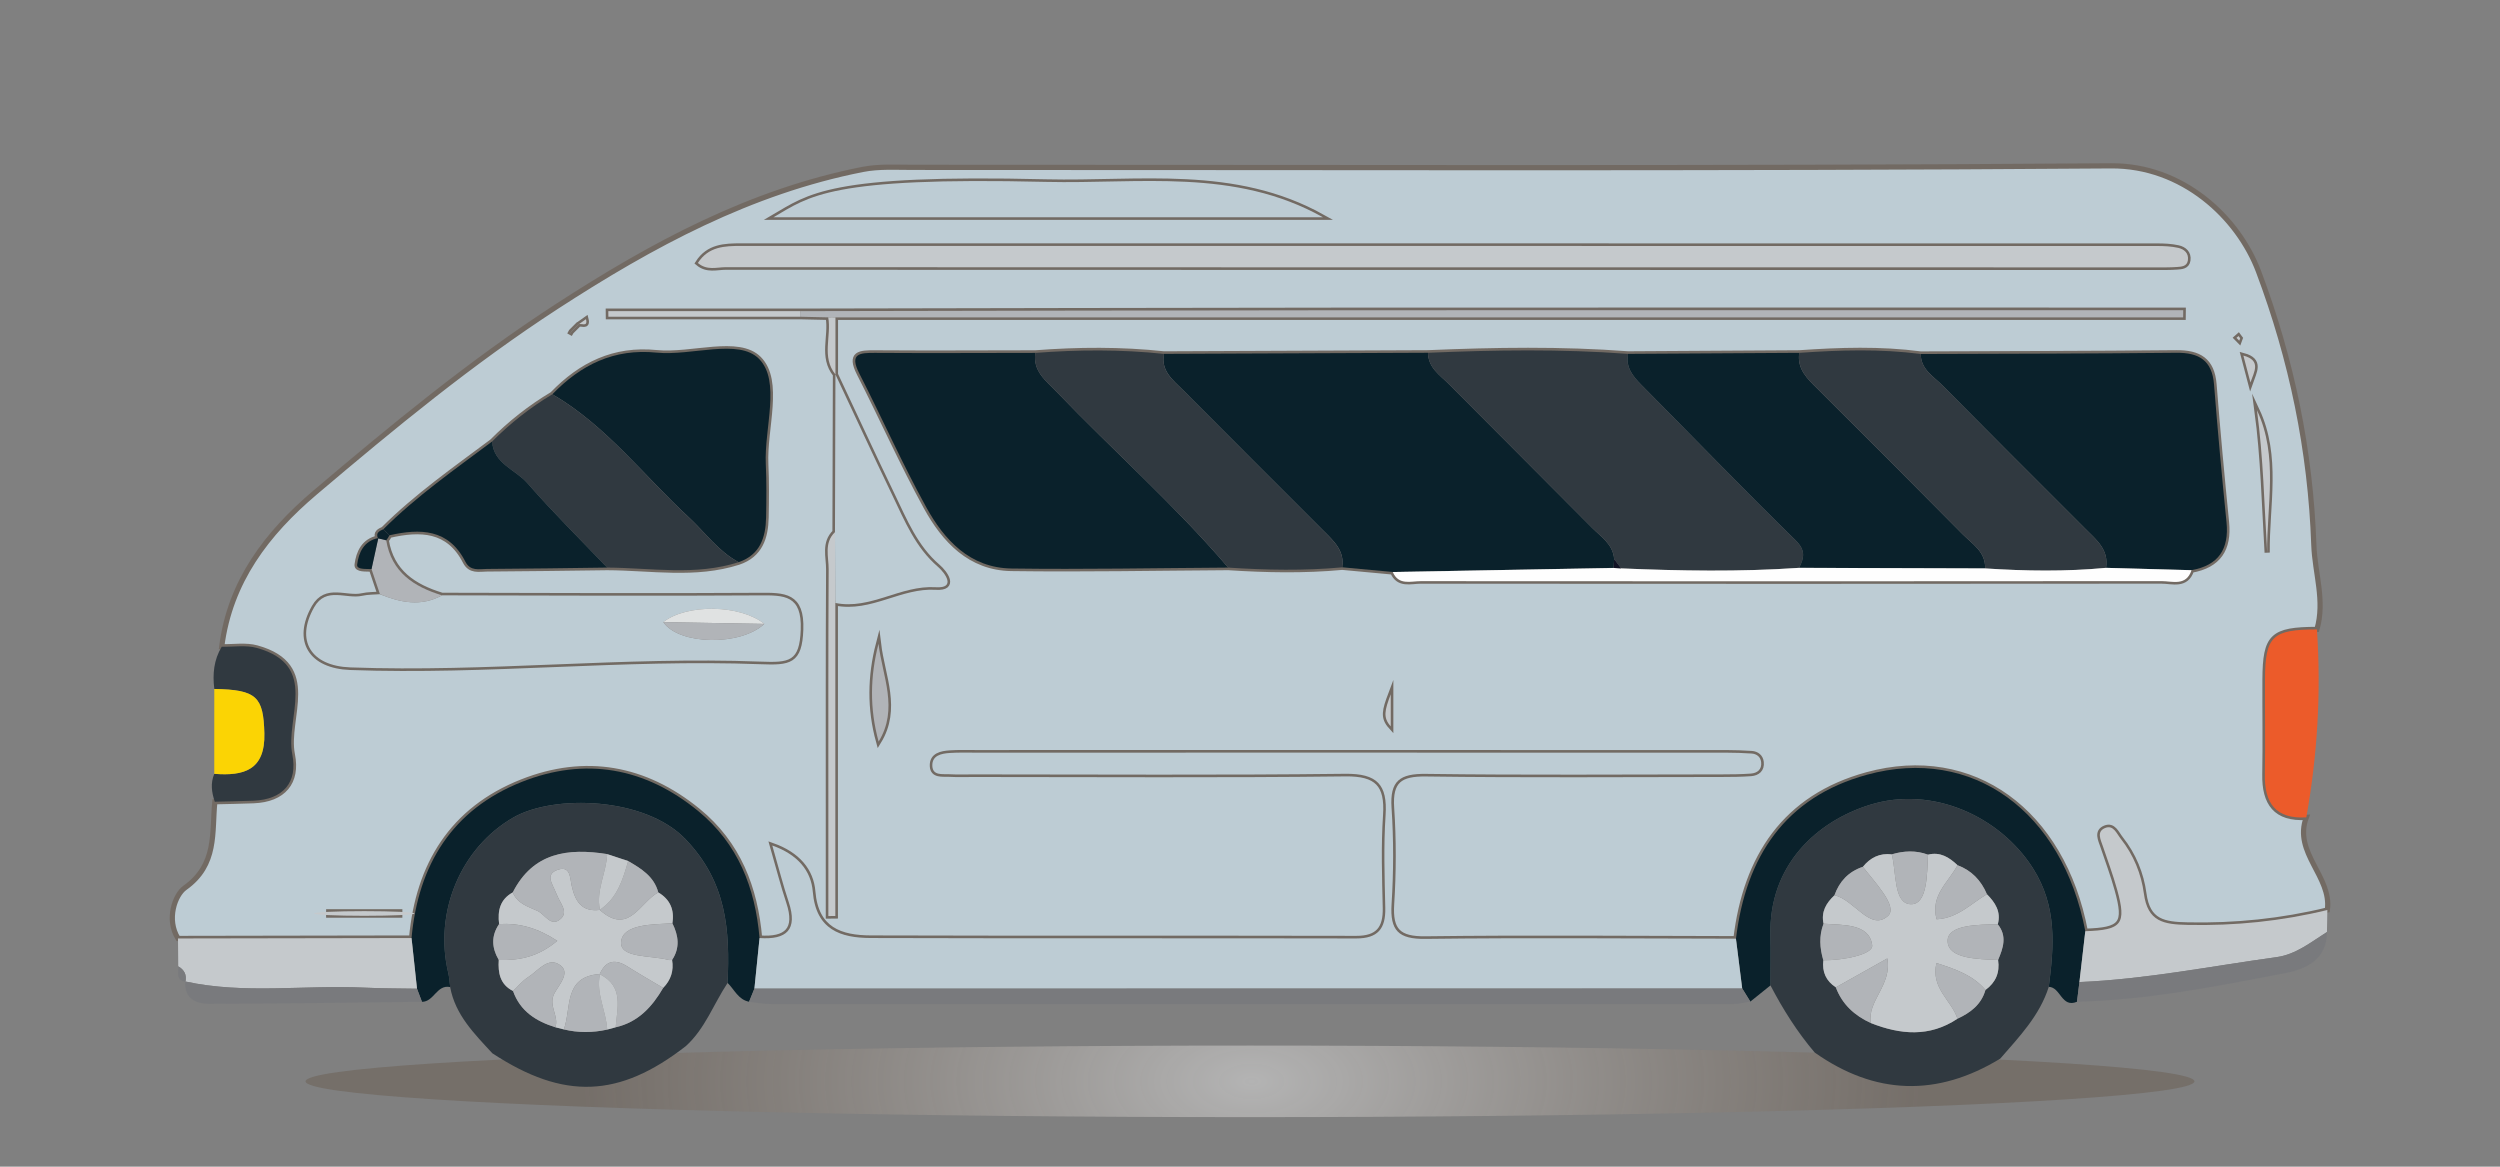 <?xml version="1.0" encoding="utf-8"?>
<!-- Generator: Adobe Illustrator 25.4.1, SVG Export Plug-In . SVG Version: 6.00 Build 0)  -->
<svg version="1.1" id="Layer_1" xmlns="http://www.w3.org/2000/svg" xmlns:xlink="http://www.w3.org/1999/xlink" x="0px" y="0px"
	 width="120px" height="56px" viewBox="0 0 120 56" style="enable-background:new 0 0 120 56;" xml:space="preserve">
<rect x="0" y="0" width="120" height="56" fill="#808080" stroke="none"/>
<style type="text/css">
	.st0{fill:url(#SVGID_1_);}
	.st1{fill:#BDCCD4;stroke:#726A63;stroke-width:0.25;stroke-miterlimit:10;}
	.st2{fill:#303940;}
	.st3{fill:#0A212B;}
	.st4{fill:#C5C9CC;}
	.st5{fill:#EC5B2A;}
	.st6{fill:#797A7D;}
	.st7{fill:#FBD404;}
	.st8{fill:#BDCCD4;}
	.st9{fill:#FEFEFE;}
	.st10{fill:#B1B4B8;}
	.st11{fill:#111224;}
	.st12{fill:#E0E2E2;}
</style>
<g>
	
		<radialGradient id="SVGID_1_" cx="-422.203" cy="51.905" r="17.433" gradientTransform="matrix(1.843 0 0 1 838.198 0)" gradientUnits="userSpaceOnUse">
		<stop  offset="0" style="stop-color:#B3B3B3"/>
		<stop  offset="1" style="stop-color:#726A63;stop-opacity:0.8"/>
	</radialGradient>
	<ellipse class="st0" cx="60" cy="51.905" rx="45.332" ry="1.718"/>
	<g>
		<path class="st1" d="M10.642,31.044c0.399-3.133,2.165-5.438,4.486-7.405
			c3.726-3.158,7.488-6.261,11.598-8.928c4.561-2.961,9.29-5.518,14.689-6.579
			c0.772-0.152,1.59-0.099,2.387-0.099c19.174-0.005,38.349,0.071,57.523-0.073
			c3.426-0.026,6.099,2.452,7.085,5.074c1.592,4.234,2.497,8.595,2.654,13.123
			c0.047,1.351,0.546,2.684,0.148,4.055c-2.148,0.007-2.48,0.322-2.492,2.395
			c-0.008,1.521,0.021,3.042-0.007,4.562c-0.025,1.378,0.518,2.156,1.99,2.065
			c-0.636,1.703,1.233,2.838,1.01,4.447c-2.203,0.537-4.428,0.764-6.703,0.716
			c-1.147-0.024-1.923-0.143-2.104-1.505c-0.124-0.936-0.494-1.852-1.108-2.627
			c-0.206-0.26-0.354-0.684-0.753-0.52c-0.42,0.172-0.214,0.557-0.108,0.872
			c0.234,0.696,0.493,1.386,0.688,2.093c0.456,1.649,0.228,1.932-1.531,1.989
			c-1.098-5.748-5.411-8.9-10.479-7.511c-3.937,1.079-5.819,3.946-6.289,7.869
			c-4.967-0.006-9.935-0.054-14.901,0.01c-1.302,0.017-1.708-0.401-1.628-1.667
			c0.097-1.535,0.102-3.087-0.001-4.621c-0.088-1.308,0.401-1.65,1.661-1.633
			c4.738,0.065,9.477,0.027,14.216,0.024c0.456-0,0.913-0.005,1.368-0.038
			c0.317-0.023,0.536-0.199,0.496-0.549c-0.029-0.255-0.213-0.398-0.463-0.414
			c-0.398-0.026-0.797-0.041-1.196-0.041c-6.146-0.002-12.293-0.002-18.439-0.002
			c-5.881,0-11.761-0-17.642,0.001c-0.4,0-0.8-0.013-1.198,0.015
			c-0.407,0.028-0.869,0.111-0.845,0.628c0.022,0.47,0.485,0.376,0.805,0.393
			c0.399,0.022,0.799,0.008,1.199,0.008c5.938,0,11.876,0.043,17.813-0.029
			c1.527-0.019,2.038,0.511,1.939,1.989c-0.099,1.478-0.047,2.968-0.014,4.452
			c0.022,0.994-0.357,1.466-1.399,1.463c-7.765-0.017-15.529,0.004-23.294-0.021
			c-1.454-0.005-2.639-0.392-2.788-2.227c-0.081-0.994-0.715-1.778-1.943-2.213
			c0.316,1.098,0.522,1.915,0.788,2.711c0.446,1.336-0.107,1.822-1.4,1.73
			c-0.21-2.41-1.028-4.531-2.954-6.104c-2.55-2.082-5.417-2.597-8.461-1.389
			c-3.339,1.326-4.967,3.977-5.289,7.493c-3.737,0.007-7.474,0.014-11.211,0.02
			c-0.569-0.91-0.149-2.091,0.332-2.432c1.564-1.11,1.286-2.651,1.435-4.13
			c0.62-0.016,1.241-0.025,1.86-0.05c1.431-0.057,2.127-0.887,1.861-2.217
			c-0.353-1.767,1.332-4.272-1.703-5.116C11.802,30.954,11.206,31.057,10.642,31.044
			z M27.419,15.915c0.114-0.114,0.228-0.229,0.342-0.343
			c0.122-0.084,0.468,0.16,0.366-0.25c-0.12,0.085-0.241,0.17-0.361,0.255
			c-0.114,0.114-0.229,0.228-0.343,0.343c-0.028,0.048-0.056,0.095-0.084,0.143
			C27.366,16.012,27.392,15.963,27.419,15.915z M18.142,25.839l0.018-0.013
			c-0.697,0.137-0.944,0.701-1.018,1.276c-0.032,0.249,0.431,0.199,0.69,0.215
			c0.135,0.402,0.271,0.803,0.406,1.205c-0.284,0.023-0.575,0.014-0.85,0.076
			c-0.77,0.176-1.736-0.455-2.307,0.549c-0.913,1.605-0.153,2.818,1.731,2.888
			c6.566,0.242,13.117-0.527,19.674-0.278c1.416,0.054,1.89,0.007,1.949-1.528
			c0.064-1.669-0.784-1.658-1.992-1.65c-5.076,0.034-10.152,0.004-15.227-0.003
			c-1.354-0.413-2.427-1.111-2.677-2.642c0.061-0.074,0.112-0.153,0.154-0.239
			c1.477-0.336,2.836-0.315,3.642,1.263c0.242,0.475,0.666,0.354,1.035,0.352
			c1.924-0.009,3.848-0.041,5.773-0.065c2.108,0.01,4.232,0.408,6.312-0.26
			c1.031-0.352,1.298-1.183,1.317-2.146c0.017-0.85,0.026-1.703-0.014-2.552
			c-0.081-1.736,0.733-3.991-0.326-5.062c-0.98-0.991-3.236-0.13-4.915-0.298
			c-2.046-0.205-3.635,0.583-5.003,1.999c-1.061,0.632-2.022,1.392-2.893,2.267
			c-1.791,1.34-3.627,2.623-5.219,4.21
			C18.216,25.488,18.023,25.571,18.142,25.839z M38.416,14.935
			c-3.072,0-6.144,0-9.217,0c0.001,0.089,0.002,0.178,0.003,0.267
			c3.068,0,6.137,0,9.205,0c0.449,0.01,0.898,0.021,1.348,0.031
			c0.163,0.908-0.334,1.899,0.347,2.742c-0.007,2.522-0.015,5.044-0.022,7.566
			c-0.538,0.519-0.3,1.186-0.304,1.785c-0.023,3.937-0.014,7.874-0.015,11.811
			c-0,1.611-0,3.222-0,4.834c0.112-0.001,0.224-0.003,0.335-0.004
			c0-5.008,0-10.017,0-15.025c1.691,0.342,3.126-0.863,4.826-0.755
			c0.984,0.062,0.446-0.683,0.093-0.986c-1.08-0.927-1.59-2.2-2.18-3.423
			c-0.928-1.926-1.824-3.869-2.734-5.804c0-0.914,0-1.827,0-2.741
			c21.563,0,43.126,0,64.69,0c0.001-0.115,0.003-0.229,0.004-0.344
			c-0.79,0-1.581-0-2.371-0c-12.665,0-25.33-0.005-37.995,0.002
			C55.758,14.897,47.087,14.92,38.416,14.935z M86.363,16.936
			c-2.74,0.017-5.48,0.033-8.219,0.05c-3.198-0.242-6.398-0.189-9.598-0.053
			c-4.225,0.018-8.451,0.036-12.676,0.054c-2.056-0.221-4.114-0.207-6.173-0.049
			c-2.559,0.003-5.118,0.018-7.677,0c-0.748-0.005-1.272,0.015-0.771,0.995
			c1.086,2.124,2.055,4.312,3.203,6.401c0.872,1.586,2.108,2.925,4.093,2.953
			c3.469,0.049,6.939-0.022,10.408-0.043c1.825,0.119,3.65,0.156,5.475-0.014
			c0.808,0.075,1.616,0.15,2.425,0.225c0.278,0.654,0.863,0.438,1.34,0.438
			c11.851,0.01,23.701,0.01,35.552-0.002c0.521-0.001,1.189,0.261,1.448-0.524
			c1.294-0.231,1.809-1.008,1.679-2.301c-0.221-2.202-0.425-4.406-0.599-6.613
			c-0.092-1.161-0.723-1.531-1.812-1.52c-4.088,0.041-8.177,0.043-12.266,0.059
			C90.254,16.736,88.309,16.8,86.363,16.936z M33.498,12.623
			c0.439,0.373,0.908,0.202,1.332,0.202c22.88,0.01,45.76,0.009,68.641,0.009
			c0.342,0,0.686,0.008,1.026-0.018c0.216-0.016,0.479-0.025,0.522-0.322
			c0.05-0.349-0.186-0.535-0.469-0.598c-0.329-0.073-0.676-0.088-1.016-0.088
			c-22.652-0.004-45.304-0.003-67.956-0.004
			C34.785,11.805,34.004,11.83,33.498,12.623z M63.501,10.428
			c-4.263-2.383-8.825-1.588-13.293-1.697C39.786,8.478,38.846,9.43,37.129,10.428
			C45.779,10.428,54.64,10.428,63.501,10.428z M42.174,35.597
			c0.968-1.577,0.182-3.127-0.006-4.696C41.764,32.463,41.739,34.023,42.174,35.597z
			 M108.824,26.526c-0.026-2.286,0.551-4.606-0.49-6.836
			C108.639,21.96,108.686,24.246,108.824,26.526z M15.779,43.768
			c-0,0.053-0.001,0.105-0.001,0.158c1.137,0,2.273,0,3.41,0
			c0-0.053,0.001-0.105,0.001-0.158
			C18.053,43.768,16.916,43.768,15.779,43.768z M108.021,18.359
			c0.173-0.508,0.538-1.056-0.339-1.291
			C107.817,17.584,107.919,17.971,108.021,18.359z M66.756,33.324
			c-0.292,0.773-0.382,1.12,0,1.542C66.756,34.438,66.756,34.114,66.756,33.324z
			 M107.528,16.236c-0.027-0.036-0.053-0.071-0.08-0.107
			c-0.033,0.029-0.065,0.059-0.098,0.088c0.045,0.046,0.089,0.092,0.134,0.138
			C107.498,16.316,107.513,16.276,107.528,16.236z"/>
		<path class="st2" d="M96.011,50.815c-3.032,1.842-6.001,1.755-8.905-0.293
			c-0.841-0.987-1.525-2.077-2.124-3.223c0.001-0.797,0.02-1.595-0.002-2.392
			c-0.091-3.377,2.225-5.487,4.786-6.279c2.984-0.923,6.224,0.553,7.81,3.042
			c1.174,1.842,1.019,3.733,0.765,5.699C97.905,48.748,96.926,49.76,96.011,50.815z
			 M95.893,44.366c0.168-0.604-0.125-1.042-0.521-1.444
			c-0.278-0.66-0.734-1.14-1.412-1.393c-0.398-0.375-0.83-0.653-1.415-0.505
			c-0.579-0.215-1.16-0.188-1.742-0.016c-0.578-0.069-1.029,0.157-1.386,0.599
			c-0.684,0.227-1.125,0.696-1.364,1.367c-0.396,0.369-0.649,0.794-0.524,1.363
			c-0.224,0.584-0.182,1.17-0.011,1.756c-0.064,0.555,0.126,0.992,0.6,1.298
			c0.306,0.82,0.901,1.356,1.679,1.715c1.417,0.559,2.813,0.69,4.158-0.206
			c0.625-0.289,1.146-0.679,1.347-1.382c0.49-0.358,0.696-0.836,0.605-1.438
			C96.152,45.507,96.352,44.933,95.893,44.366z"/>
		<path class="st2" d="M32.924,50.21c-3.211,2.497-5.855,2.596-9.292,0.347
			c-0.865-0.938-1.78-1.844-2.025-3.177c-0.029-0.225-0.039-0.455-0.091-0.674
			c-0.699-2.906,0.591-6.006,3.12-7.463c1.949-1.122,6.324-0.986,8.264,1.034
			c1.993,2.075,2.137,4.377,2.024,6.904C34.255,48.188,33.849,49.37,32.924,50.21z
			 M30.152,41.33c-0.336-0.111-0.672-0.222-1.008-0.333
			c-1.88-0.297-3.554-0.085-4.532,1.839c-0.614,0.336-0.734,0.884-0.655,1.519
			c-0.392,0.57-0.355,1.145-0.018,1.723c-0.04,0.621,0.059,1.177,0.686,1.491
			c0.342,0.972,1.107,1.45,2.033,1.741c0.135,0.034,0.27,0.068,0.405,0.102
			c0.694,0.168,1.388,0.163,2.083,0.007c0.135-0.037,0.27-0.073,0.406-0.11
			c1.08-0.245,1.752-0.982,2.281-1.891c0.368-0.375,0.515-0.821,0.427-1.341
			c0.39-0.583,0.308-1.171,0.014-1.76c0.106-0.645-0.106-1.145-0.676-1.482
			C31.395,42.066,30.777,41.695,30.152,41.33z"/>
		<path class="st3" d="M98.342,47.369c0.253-1.966,0.409-3.857-0.765-5.699
			c-1.586-2.489-4.826-3.966-7.81-3.042c-2.561,0.792-4.877,2.902-4.786,6.279
			c0.021,0.797,0.002,1.595,0.002,2.392c-0.322,0.259-0.645,0.518-0.967,0.777
			c-0.13-0.21-0.259-0.42-0.389-0.629c-0.1-0.797-0.2-1.594-0.3-2.391
			c0.47-3.923,2.352-6.79,6.289-7.869c5.067-1.389,9.38,1.763,10.479,7.511
			c-0.094,0.814-0.188,1.627-0.282,2.441c-0.039,0.315-0.079,0.63-0.118,0.945
			C98.951,48.399,98.913,47.38,98.342,47.369z"/>
		<path class="st3" d="M34.925,47.18c0.113-2.528-0.031-4.829-2.024-6.904
			c-1.94-2.02-6.316-2.156-8.264-1.034c-2.53,1.457-3.819,4.556-3.12,7.463
			c0.053,0.219,0.062,0.449,0.091,0.674c-0.645-0.134-0.777,0.712-1.354,0.708
			c-0.079-0.21-0.159-0.419-0.238-0.629c-0.087-0.811-0.175-1.621-0.262-2.432
			c0.322-3.515,1.95-6.167,5.289-7.493c3.045-1.209,5.912-0.693,8.461,1.389
			c1.926,1.573,2.745,3.694,2.954,6.104c-0.082,0.809-0.164,1.619-0.246,2.428
			c-0.085,0.21-0.171,0.42-0.256,0.63C35.436,47.984,35.253,47.499,34.925,47.18
			z"/>
		<path class="st4" d="M99.812,47.139c0.094-0.814,0.188-1.627,0.282-2.441
			c1.759-0.057,1.987-0.34,1.531-1.989c-0.195-0.707-0.454-1.397-0.688-2.093
			c-0.106-0.315-0.312-0.7,0.108-0.872c0.399-0.164,0.547,0.261,0.753,0.52
			c0.614,0.775,0.984,1.691,1.108,2.627c0.181,1.362,0.957,1.481,2.104,1.505
			c2.275,0.048,4.5-0.179,6.703-0.716c-0.006,0.352-0.013,0.704-0.019,1.056
			c-0.766,0.483-1.488,1.078-2.418,1.206C106.126,46.375,103,47.004,99.812,47.139z"/>
		<path class="st4" d="M19.754,45.026c0.087,0.811,0.175,1.621,0.262,2.432
			c-0.846-0.016-1.693-0.011-2.537-0.052c-2.86-0.137-5.741,0.325-8.585-0.295
			l0.009,0.009c0.068-0.332-0.059-0.572-0.346-0.737
			c-0.004-0.446-0.008-0.891-0.013-1.337C12.28,45.04,16.017,45.033,19.754,45.026
			z"/>
		<path class="st5" d="M110.703,39.233c-1.473,0.091-2.016-0.687-1.99-2.065
			c0.028-1.52-0.001-3.041,0.007-4.562c0.011-2.073,0.344-2.387,2.492-2.395
			C111.419,33.24,111.237,36.247,110.703,39.233z"/>
		<path class="st2" d="M10.642,31.044c0.564,0.012,1.16-0.09,1.686,0.056
			c3.035,0.845,1.35,3.35,1.703,5.116c0.266,1.33-0.431,2.16-1.861,2.217
			c-0.62,0.025-1.24,0.034-1.86,0.05c-0.151-0.444-0.215-0.889-0.024-1.339
			c1.415,0.112,2.449-0.175,2.404-1.945c-0.046-1.756-0.366-2.093-2.403-2.129
			C10.197,32.359,10.263,31.674,10.642,31.044z"/>
		<path class="st6" d="M99.812,47.139c3.188-0.134,6.313-0.764,9.464-1.197
			c0.93-0.128,1.652-0.723,2.418-1.206c0.003,1.316-1.005,1.781-1.975,1.968
			c-3.313,0.638-6.631,1.299-10.024,1.38
			C99.734,47.769,99.773,47.454,99.812,47.139z"/>
		<path class="st7" d="M10.286,33.07c2.037,0.036,2.357,0.373,2.403,2.129
			c0.046,1.77-0.989,2.057-2.404,1.945
			C10.286,35.787,10.286,34.429,10.286,33.07z"/>
		<path class="st6" d="M8.894,47.111c2.843,0.62,5.724,0.158,8.585,0.295
			c0.844,0.04,1.691,0.036,2.537,0.052c0.08,0.21,0.159,0.419,0.238,0.629
			c-3.39,0.037-6.779,0.09-10.169,0.098C9.441,48.187,8.835,47.973,8.894,47.111
			z"/>
		<path class="st6" d="M8.556,46.384c0.287,0.165,0.415,0.405,0.346,0.737
			C8.416,47.049,8.582,46.671,8.556,46.384z"/>
		<path class="st8" d="M36.212,47.454c0.082-0.809,0.164-1.619,0.246-2.428
			c1.293,0.092,1.846-0.394,1.4-1.73c-0.266-0.797-0.472-1.614-0.788-2.711
			c1.228,0.435,1.862,1.218,1.943,2.213c0.15,1.834,1.334,2.222,2.788,2.227
			c7.765,0.025,15.529,0.004,23.294,0.021c1.042,0.002,1.422-0.469,1.399-1.463
			c-0.033-1.484-0.084-2.974,0.014-4.452c0.099-1.478-0.412-2.007-1.939-1.989
			c-5.937,0.072-11.875,0.029-17.813,0.029c-0.4-0-0.8,0.014-1.199-0.008
			c-0.32-0.017-0.783,0.076-0.805-0.393c-0.024-0.516,0.438-0.6,0.845-0.628
			c0.398-0.027,0.799-0.014,1.198-0.015c5.881-0.001,11.761-0.001,17.642-0.001
			c6.146-0,12.293-0.001,18.439,0.002c0.399,0,0.798,0.015,1.196,0.041
			c0.25,0.016,0.434,0.159,0.463,0.414c0.04,0.35-0.18,0.526-0.496,0.549
			c-0.454,0.033-0.912,0.037-1.368,0.038c-4.739,0.003-9.478,0.041-14.216-0.024
			c-1.26-0.017-1.749,0.325-1.661,1.633c0.103,1.535,0.098,3.086,0.001,4.621
			c-0.08,1.266,0.326,1.684,1.628,1.667c4.966-0.063,9.934-0.016,14.901-0.01
			c0.1,0.797,0.2,1.594,0.3,2.391
			C67.822,47.449,52.017,47.451,36.212,47.454z"/>
		<path class="st3" d="M66.854,27.455c-0.808-0.075-1.616-0.15-2.425-0.225
			c0.115-0.792-0.4-1.253-0.89-1.742c-2.261-2.254-4.514-4.516-6.769-6.776
			c-0.481-0.481-1.055-0.914-0.9-1.726c4.225-0.018,8.451-0.036,12.676-0.054
			c0.005,0.724,0.579,1.079,1.009,1.512c2.284,2.303,4.585,4.589,6.868,6.893
			c0.43,0.434,1.002,0.785,1.056,1.493c-0.008,0.143-0.017,0.286-0.025,0.428
			C73.92,27.326,70.387,27.391,66.854,27.455z"/>
		<path class="st3" d="M58.954,27.245c-3.47,0.021-6.94,0.092-10.408,0.043
			c-1.985-0.028-3.221-1.367-4.093-2.953c-1.149-2.089-2.117-4.276-3.203-6.401
			c-0.501-0.98,0.023-1,0.771-0.995c2.559,0.017,5.118,0.002,7.677-0
			c-0.131,0.877,0.505,1.332,1.015,1.863
			C53.435,21.64,56.395,24.246,58.954,27.245z"/>
		<path class="st3" d="M92.195,16.993c4.089-0.016,8.177-0.017,12.266-0.059
			c1.089-0.011,1.72,0.36,1.812,1.52c0.174,2.206,0.378,4.41,0.599,6.613
			c0.13,1.293-0.384,2.07-1.679,2.301c-1.368-0.037-2.735-0.074-4.103-0.112
			c0.142-0.872-0.464-1.344-0.987-1.867c-2.297-2.295-4.595-4.589-6.877-6.898
			C92.799,18.059,92.196,17.727,92.195,16.993z"/>
		<path class="st2" d="M77.478,26.832c-0.054-0.708-0.626-1.059-1.056-1.493
			c-2.283-2.304-4.584-4.59-6.868-6.893c-0.43-0.434-1.004-0.788-1.009-1.512
			c3.2-0.136,6.4-0.189,9.598,0.053c-0.118,0.638,0.224,1.065,0.64,1.485
			c2.466,2.487,4.899,5.007,7.4,7.459c0.497,0.487,0.417,0.845,0.173,1.325
			c-2.847,0.194-5.696,0.146-8.544,0.026
			C77.701,27.131,77.59,26.982,77.478,26.832z"/>
		<path class="st3" d="M86.357,27.255c0.244-0.48,0.324-0.838-0.173-1.325
			c-2.501-2.451-4.934-4.972-7.4-7.459c-0.416-0.42-0.758-0.847-0.64-1.485
			c2.74-0.017,5.48-0.033,8.219-0.05c-0.113,0.785,0.393,1.245,0.881,1.731
			c2.327,2.318,4.651,4.639,6.96,6.975c0.463,0.468,1.11,0.84,1.081,1.641
			C92.309,27.274,89.333,27.265,86.357,27.255z"/>
		<path class="st4" d="M33.498,12.623c0.507-0.793,1.287-0.819,2.08-0.819
			c22.652,0,45.304-0,67.956,0.004c0.339,0,0.687,0.015,1.016,0.088
			c0.282,0.063,0.519,0.249,0.469,0.598c-0.043,0.297-0.306,0.306-0.522,0.322
			c-0.341,0.025-0.684,0.018-1.026,0.018c-22.88,0-45.76,0.001-68.641-0.009
			C34.405,12.825,33.937,12.996,33.498,12.623z"/>
		<path class="st8" d="M21.216,28.576c5.076,0.007,10.152,0.037,15.227,0.003
			c1.208-0.008,2.056-0.019,1.992,1.65c-0.059,1.535-0.533,1.582-1.949,1.528
			c-6.557-0.249-13.108,0.52-19.674,0.278c-1.884-0.07-2.644-1.283-1.731-2.888
			c0.571-1.004,1.536-0.373,2.307-0.549c0.275-0.063,0.566-0.053,0.85-0.076
			C19.224,28.926,20.213,29.131,21.216,28.576z M31.838,29.861
			c0.756,1.105,3.705,1.158,4.849,0.086
			C35.543,29.019,32.963,28.973,31.838,29.861z"/>
		<path class="st2" d="M58.954,27.245c-2.559-2.998-5.52-5.605-8.243-8.443
			c-0.51-0.532-1.146-0.987-1.015-1.863c2.059-0.157,4.117-0.172,6.173,0.049
			c-0.155,0.812,0.419,1.245,0.9,1.726c2.256,2.259,4.508,4.521,6.769,6.776
			c0.49,0.489,1.005,0.95,0.89,1.742C62.605,27.401,60.78,27.364,58.954,27.245z
			"/>
		<path class="st2" d="M95.286,27.284c0.028-0.802-0.619-1.173-1.081-1.641
			c-2.309-2.336-4.633-4.657-6.96-6.975c-0.488-0.486-0.995-0.946-0.881-1.731
			c1.946-0.136,3.891-0.201,5.833,0.057c0,0.734,0.604,1.066,1.03,1.497
			c2.282,2.31,4.581,4.603,6.877,6.898c0.523,0.523,1.13,0.995,0.987,1.867
			C99.156,27.439,97.221,27.411,95.286,27.284z"/>
		<path class="st3" d="M26.514,18.925c1.368-1.416,2.957-2.204,5.003-1.999
			c1.679,0.168,3.936-0.693,4.915,0.298c1.059,1.071,0.245,3.326,0.326,5.062
			c0.04,0.849,0.031,1.701,0.014,2.552c-0.019,0.963-0.287,1.794-1.317,2.146
			c-0.978-0.518-1.606-1.427-2.395-2.156
			C30.901,22.834,29.107,20.437,26.514,18.925z"/>
		<path class="st2" d="M26.514,18.925c2.593,1.512,4.387,3.909,6.545,5.903
			c0.789,0.729,1.416,1.638,2.395,2.156c-2.08,0.668-4.204,0.271-6.312,0.26
			c-1.283-1.346-2.609-2.654-3.83-4.054c-0.571-0.656-1.618-0.924-1.692-1.998
			C24.492,20.317,25.453,19.557,26.514,18.925z"/>
		<path class="st8" d="M63.501,10.428c-8.861,0-17.722,0-26.373,0
			c1.717-0.998,2.657-1.95,13.08-1.697C54.676,8.84,59.238,8.045,63.501,10.428
			z"/>
		<path class="st3" d="M23.621,21.192c0.074,1.073,1.121,1.342,1.692,1.998
			c1.22,1.4,2.547,2.708,3.83,4.054c-1.924,0.024-3.848,0.056-5.773,0.065
			c-0.369,0.002-0.793,0.123-1.035-0.352c-0.805-1.578-2.165-1.599-3.642-1.263
			c-0.097-0.098-0.194-0.195-0.291-0.292
			C19.994,23.816,21.831,22.532,23.621,21.192z"/>
		<path class="st8" d="M40.079,25.541c0.007-2.522,0.015-5.044,0.022-7.566l0-0.001
			c0.91,1.935,1.806,3.878,2.734,5.804c0.59,1.223,1.1,2.496,2.18,3.423
			c0.353,0.303,0.891,1.048-0.093,0.986c-1.7-0.108-3.135,1.097-4.826,0.755
			C40.091,27.809,40.085,26.675,40.079,25.541z"/>
		<path class="st9" d="M95.286,27.284c1.935,0.127,3.87,0.156,5.805-0.027
			c1.368,0.037,2.735,0.074,4.103,0.112c-0.259,0.785-0.927,0.523-1.448,0.524
			c-11.851,0.012-23.701,0.012-35.552,0.002c-0.476-0-1.061,0.215-1.34-0.438
			c3.533-0.065,7.067-0.13,10.6-0.194c0.12,0.007,0.239,0.013,0.359,0.02
			c2.848,0.121,5.697,0.169,8.544-0.026C89.333,27.265,92.309,27.274,95.286,27.284
			z"/>
		<path class="st10" d="M39.755,15.234c-0.449-0.01-0.898-0.021-1.348-0.031
			c-0.004-0.089-0.001-0.179,0.009-0.268c8.671-0.015,17.342-0.038,26.013-0.043
			c12.665-0.007,25.33-0.002,37.995-0.002c0.79,0,1.581,0,2.371,0
			c-0.001,0.115-0.003,0.229-0.004,0.344c-21.563,0-43.126,0-64.69-0
			C39.986,15.234,39.87,15.234,39.755,15.234z"/>
		<path class="st4" d="M40.079,25.541c0.006,1.134,0.011,2.267,0.017,3.401
			c-0,5.008-0,10.017-0,15.025c-0.112,0.001-0.224,0.003-0.335,0.004
			c0-1.611-0-3.222,0-4.834c0.001-3.937-0.008-7.874,0.015-11.811
			C39.779,26.728,39.542,26.06,40.079,25.541z"/>
		<path class="st10" d="M21.216,28.576c-1.003,0.555-1.992,0.35-2.978-0.054
			c-0.135-0.402-0.27-0.804-0.406-1.206c0.109-0.497,0.218-0.994,0.327-1.491
			l-0.018,0.013c0.132,0.032,0.265,0.063,0.397,0.095
			C18.789,27.465,19.862,28.163,21.216,28.576z"/>
		<path class="st10" d="M42.174,35.597c-0.435-1.574-0.409-3.134-0.006-4.696
			C42.356,32.469,43.142,34.02,42.174,35.597z"/>
		<path class="st4" d="M38.416,14.935c-0.01,0.089-0.013,0.178-0.009,0.268
			c-3.068-0-6.136-0-9.205-0c-0.001-0.089-0.002-0.178-0.003-0.267
			C32.272,14.935,35.344,14.935,38.416,14.935z"/>
		<path class="st4" d="M108.824,26.526c-0.138-2.28-0.185-4.565-0.49-6.836
			C109.375,21.919,108.798,24.239,108.824,26.526z"/>
		<ellipse class="st4" cx="17.484" cy="43.847" rx="2.411" ry="0.112"/>
		<path class="st4" d="M39.755,15.234c0.116-0,0.231-0,0.347-0
			c-0,0.914-0,1.827-0,2.741l-0,0.001
			C39.421,17.133,39.918,16.142,39.755,15.234z"/>
		<path class="st4" d="M108.021,18.359c-0.102-0.388-0.204-0.776-0.339-1.291
			C108.559,17.303,108.194,17.851,108.021,18.359z"/>
		<path class="st3" d="M18.16,25.826c-0.109,0.497-0.218,0.994-0.327,1.491
			c-0.259-0.016-0.722,0.034-0.69-0.215
			C17.216,26.526,17.462,25.962,18.16,25.826z"/>
		<path class="st4" d="M66.756,33.324c0,0.79,0,1.113,0,1.542
			C66.374,34.444,66.464,34.097,66.756,33.324z"/>
		<path class="st4" d="M27.766,15.576c0.12-0.085,0.241-0.17,0.361-0.255
			c0.102,0.41-0.244,0.167-0.366,0.25L27.766,15.576z"/>
		<path class="st4" d="M107.528,16.236c-0.015,0.04-0.029,0.079-0.044,0.119
			c-0.045-0.046-0.089-0.092-0.134-0.138c0.033-0.029,0.065-0.059,0.098-0.088
			C107.475,16.165,107.501,16.201,107.528,16.236z"/>
		<path class="st4" d="M27.761,15.572c-0.114,0.114-0.228,0.229-0.342,0.343l0.004,0.004
			c0.114-0.114,0.229-0.228,0.343-0.343L27.761,15.572z"/>
		<path class="st3" d="M18.539,25.934c-0.132-0.032-0.265-0.063-0.397-0.095
			c-0.119-0.268,0.074-0.35,0.26-0.437c0.097,0.097,0.194,0.195,0.291,0.292
			C18.651,25.78,18.6,25.86,18.539,25.934z"/>
		<path class="st4" d="M27.419,15.915c-0.027,0.049-0.053,0.098-0.08,0.147
			c0.028-0.048,0.056-0.095,0.084-0.143L27.419,15.915z"/>
		<path class="st4" d="M95.373,42.922c0.396,0.401,0.688,0.839,0.521,1.444
			c-0.932,0.016-2.421,0.015-2.409,0.803c0.013,0.863,1.475,0.869,2.424,0.911
			c0.091,0.603-0.115,1.08-0.605,1.438c-0.605-0.712-1.429-0.994-2.355-1.293
			c-0.285,1.217,0.74,1.804,1.009,2.675c-1.345,0.896-2.741,0.765-4.158,0.206
			c-0.182-1.073,1.025-1.811,0.792-3.102c-0.92,0.516-1.695,0.952-2.471,1.387
			c-0.474-0.306-0.664-0.743-0.6-1.298c0.903,0.01,2.403-0.267,2.345-0.723
			c-0.133-1.047-1.402-0.963-2.335-1.033c-0.125-0.57,0.128-0.994,0.524-1.363
			c0.954,0.206,1.721,1.758,2.57,0.989c0.493-0.446-0.632-1.609-1.206-2.356
			c0.357-0.442,0.808-0.667,1.386-0.599c0.23,0.875,0.074,2.385,0.926,2.395
			c0.788,0.01,0.769-1.465,0.815-2.38c0.584-0.147,1.017,0.13,1.415,0.505
			c-0.427,0.813-1.318,1.453-1.005,2.598
			C93.974,44.072,94.611,43.37,95.373,42.922z"/>
		<path class="st10" d="M89.418,41.607c0.574,0.747,1.699,1.91,1.206,2.356
			c-0.849,0.769-1.616-0.783-2.57-0.989
			C88.293,42.303,88.734,41.834,89.418,41.607z"/>
		<path class="st10" d="M95.908,46.08c-0.95-0.042-2.411-0.049-2.424-0.911
			c-0.012-0.788,1.478-0.787,2.409-0.803
			C96.352,44.933,96.152,45.507,95.908,46.08z"/>
		<path class="st10" d="M95.373,42.922c-0.762,0.448-1.398,1.15-2.417,1.205
			c-0.313-1.145,0.577-1.785,1.005-2.598C94.639,41.782,95.094,42.263,95.373,42.922
			z"/>
		<path class="st10" d="M93.956,48.9c-0.268-0.871-1.294-1.457-1.009-2.675
			c0.927,0.299,1.75,0.581,2.355,1.293
			C95.103,48.222,94.581,48.611,93.956,48.9z"/>
		<path class="st10" d="M88.12,47.391c0.776-0.435,1.551-0.871,2.471-1.387
			c0.233,1.291-0.974,2.029-0.792,3.102
			C89.021,48.748,88.425,48.212,88.12,47.391z"/>
		<path class="st10" d="M87.53,44.338c0.933,0.07,2.202-0.014,2.335,1.033
			c0.058,0.456-1.442,0.734-2.345,0.723
			C87.348,45.507,87.307,44.922,87.53,44.338z"/>
		<path class="st10" d="M92.545,41.024c-0.046,0.915-0.027,2.389-0.815,2.38
			c-0.852-0.01-0.697-1.52-0.926-2.395C91.386,40.836,91.967,40.809,92.545,41.024z
			"/>
		<path class="st4" d="M32.26,46.078c0.088,0.52-0.06,0.966-0.427,1.341
			c-0.57-0.34-1.149-0.668-1.709-1.024c-0.59-0.375-1.038-0.306-1.337,0.359
			c-1.751,0.123-1.351,1.641-1.723,2.658c-0.135-0.034-0.27-0.068-0.404-0.103
			c0.185-0.543-0.36-1.044-0.049-1.627c0.218-0.409,0.767-0.974,0.3-1.338
			c-0.593-0.462-1.08,0.256-1.564,0.562c-0.271,0.172-0.482,0.438-0.72,0.662
			c-0.627-0.313-0.726-0.87-0.686-1.491c0.975,0.032,1.883-0.139,2.809-0.917
			c-0.934-0.612-1.811-0.863-2.792-0.806c-0.08-0.635,0.041-1.183,0.655-1.519
			c0.215,0.536,0.736,0.684,1.188,0.889c0.365,0.165,0.657,0.826,1.136,0.359
			c0.341-0.332-0.046-0.73-0.185-1.084c-0.021-0.053-0.05-0.102-0.07-0.155
			c-0.148-0.396-0.563-0.896,0.126-1.106c0.57-0.174,0.548,0.391,0.629,0.763
			c0.159,0.724,0.463,1.288,1.352,1.175c1.394,1.251,1.928-0.373,2.808-0.84
			c0.57,0.336,0.782,0.837,0.677,1.482c-0.949,0.056-2.393,0.033-2.462,0.898
			c-0.062,0.784,1.448,0.635,2.278,0.861C32.143,46.091,32.203,46.078,32.26,46.078
			z"/>
		<path class="st10" d="M28.789,43.677c-0.889,0.113-1.193-0.451-1.352-1.175
			c-0.082-0.372-0.059-0.937-0.629-0.763c-0.688,0.21-0.273,0.71-0.126,1.106
			c0.02,0.053,0.049,0.102,0.07,0.155c0.138,0.354,0.526,0.752,0.185,1.084
			c-0.48,0.467-0.772-0.193-1.136-0.359c-0.452-0.205-0.973-0.353-1.188-0.889
			c0.978-1.925,2.652-2.137,4.532-1.84c-0.038,0.9-0.547,1.739-0.349,2.67
			L28.789,43.677z"/>
		<path class="st10" d="M28.786,46.754c0.3-0.665,0.747-0.734,1.337-0.359
			c0.56,0.356,1.139,0.684,1.709,1.024c-0.529,0.909-1.201,1.646-2.281,1.891
			c0.075-0.945,0.398-1.963-0.755-2.543L28.786,46.754z"/>
		<path class="st10" d="M24.626,47.569c0.238-0.224,0.449-0.49,0.72-0.662
			c0.484-0.307,0.971-1.024,1.564-0.562c0.467,0.364-0.082,0.929-0.3,1.338
			c-0.311,0.583,0.234,1.083,0.049,1.627C25.733,49.02,24.968,48.541,24.626,47.569
			z"/>
		<path class="st10" d="M27.064,49.412c0.372-1.017-0.029-2.535,1.723-2.658l0.011,0.013
			c-0.198,0.926,0.303,1.759,0.349,2.653C28.451,49.575,27.757,49.58,27.064,49.412
			z"/>
		<path class="st10" d="M31.597,42.837c-0.88,0.468-1.414,2.091-2.808,0.84l0.007-0.01
			c0.832-0.558,1.099-1.445,1.356-2.337
			C30.777,41.695,31.395,42.066,31.597,42.837z"/>
		<path class="st10" d="M23.958,44.355c0.98-0.057,1.858,0.194,2.792,0.806
			c-0.926,0.778-1.835,0.949-2.809,0.917
			C23.603,45.501,23.566,44.926,23.958,44.355z"/>
		<path class="st10" d="M32.26,46.078c-0.057,0-0.117,0.013-0.17-0.001
			c-0.83-0.225-2.34-0.076-2.278-0.861c0.069-0.864,1.513-0.841,2.462-0.898
			C32.568,44.907,32.65,45.494,32.26,46.078z"/>
		<path class="st4" d="M30.152,41.33c-0.257,0.892-0.524,1.779-1.356,2.337
			c-0.199-0.931,0.311-1.77,0.349-2.67
			C29.48,41.108,29.816,41.219,30.152,41.33z"/>
		<path class="st4" d="M29.146,49.42c-0.046-0.894-0.548-1.727-0.349-2.653
			c1.153,0.58,0.829,1.598,0.755,2.543
			C29.417,49.347,29.282,49.383,29.146,49.42z"/>
		<path class="st6" d="M84.015,48.076c-0.278,0.042-0.555,0.12-0.833,0.12
			c-15.404,0.005-30.808,0.004-46.213-0.002c-0.338-0-0.676-0.072-1.013-0.11
			c0.085-0.21,0.171-0.42,0.256-0.63c15.805-0.002,31.609-0.005,47.414-0.007
			C83.756,47.657,83.885,47.866,84.015,48.076z"/>
		<path class="st11" d="M77.813,27.281c-0.12-0.007-0.239-0.013-0.359-0.02
			c0.008-0.143,0.016-0.285,0.025-0.428C77.59,26.982,77.701,27.131,77.813,27.281z"/>
		<path class="st12" d="M31.838,29.861c1.126-0.888,3.706-0.843,4.849,0.086
			C35.07,29.919,33.454,29.89,31.838,29.861z"/>
		<path class="st10" d="M31.838,29.861c1.616,0.029,3.233,0.057,4.849,0.086
			C35.543,31.019,32.593,30.967,31.838,29.861z"/>
	</g>
</g>
</svg>

